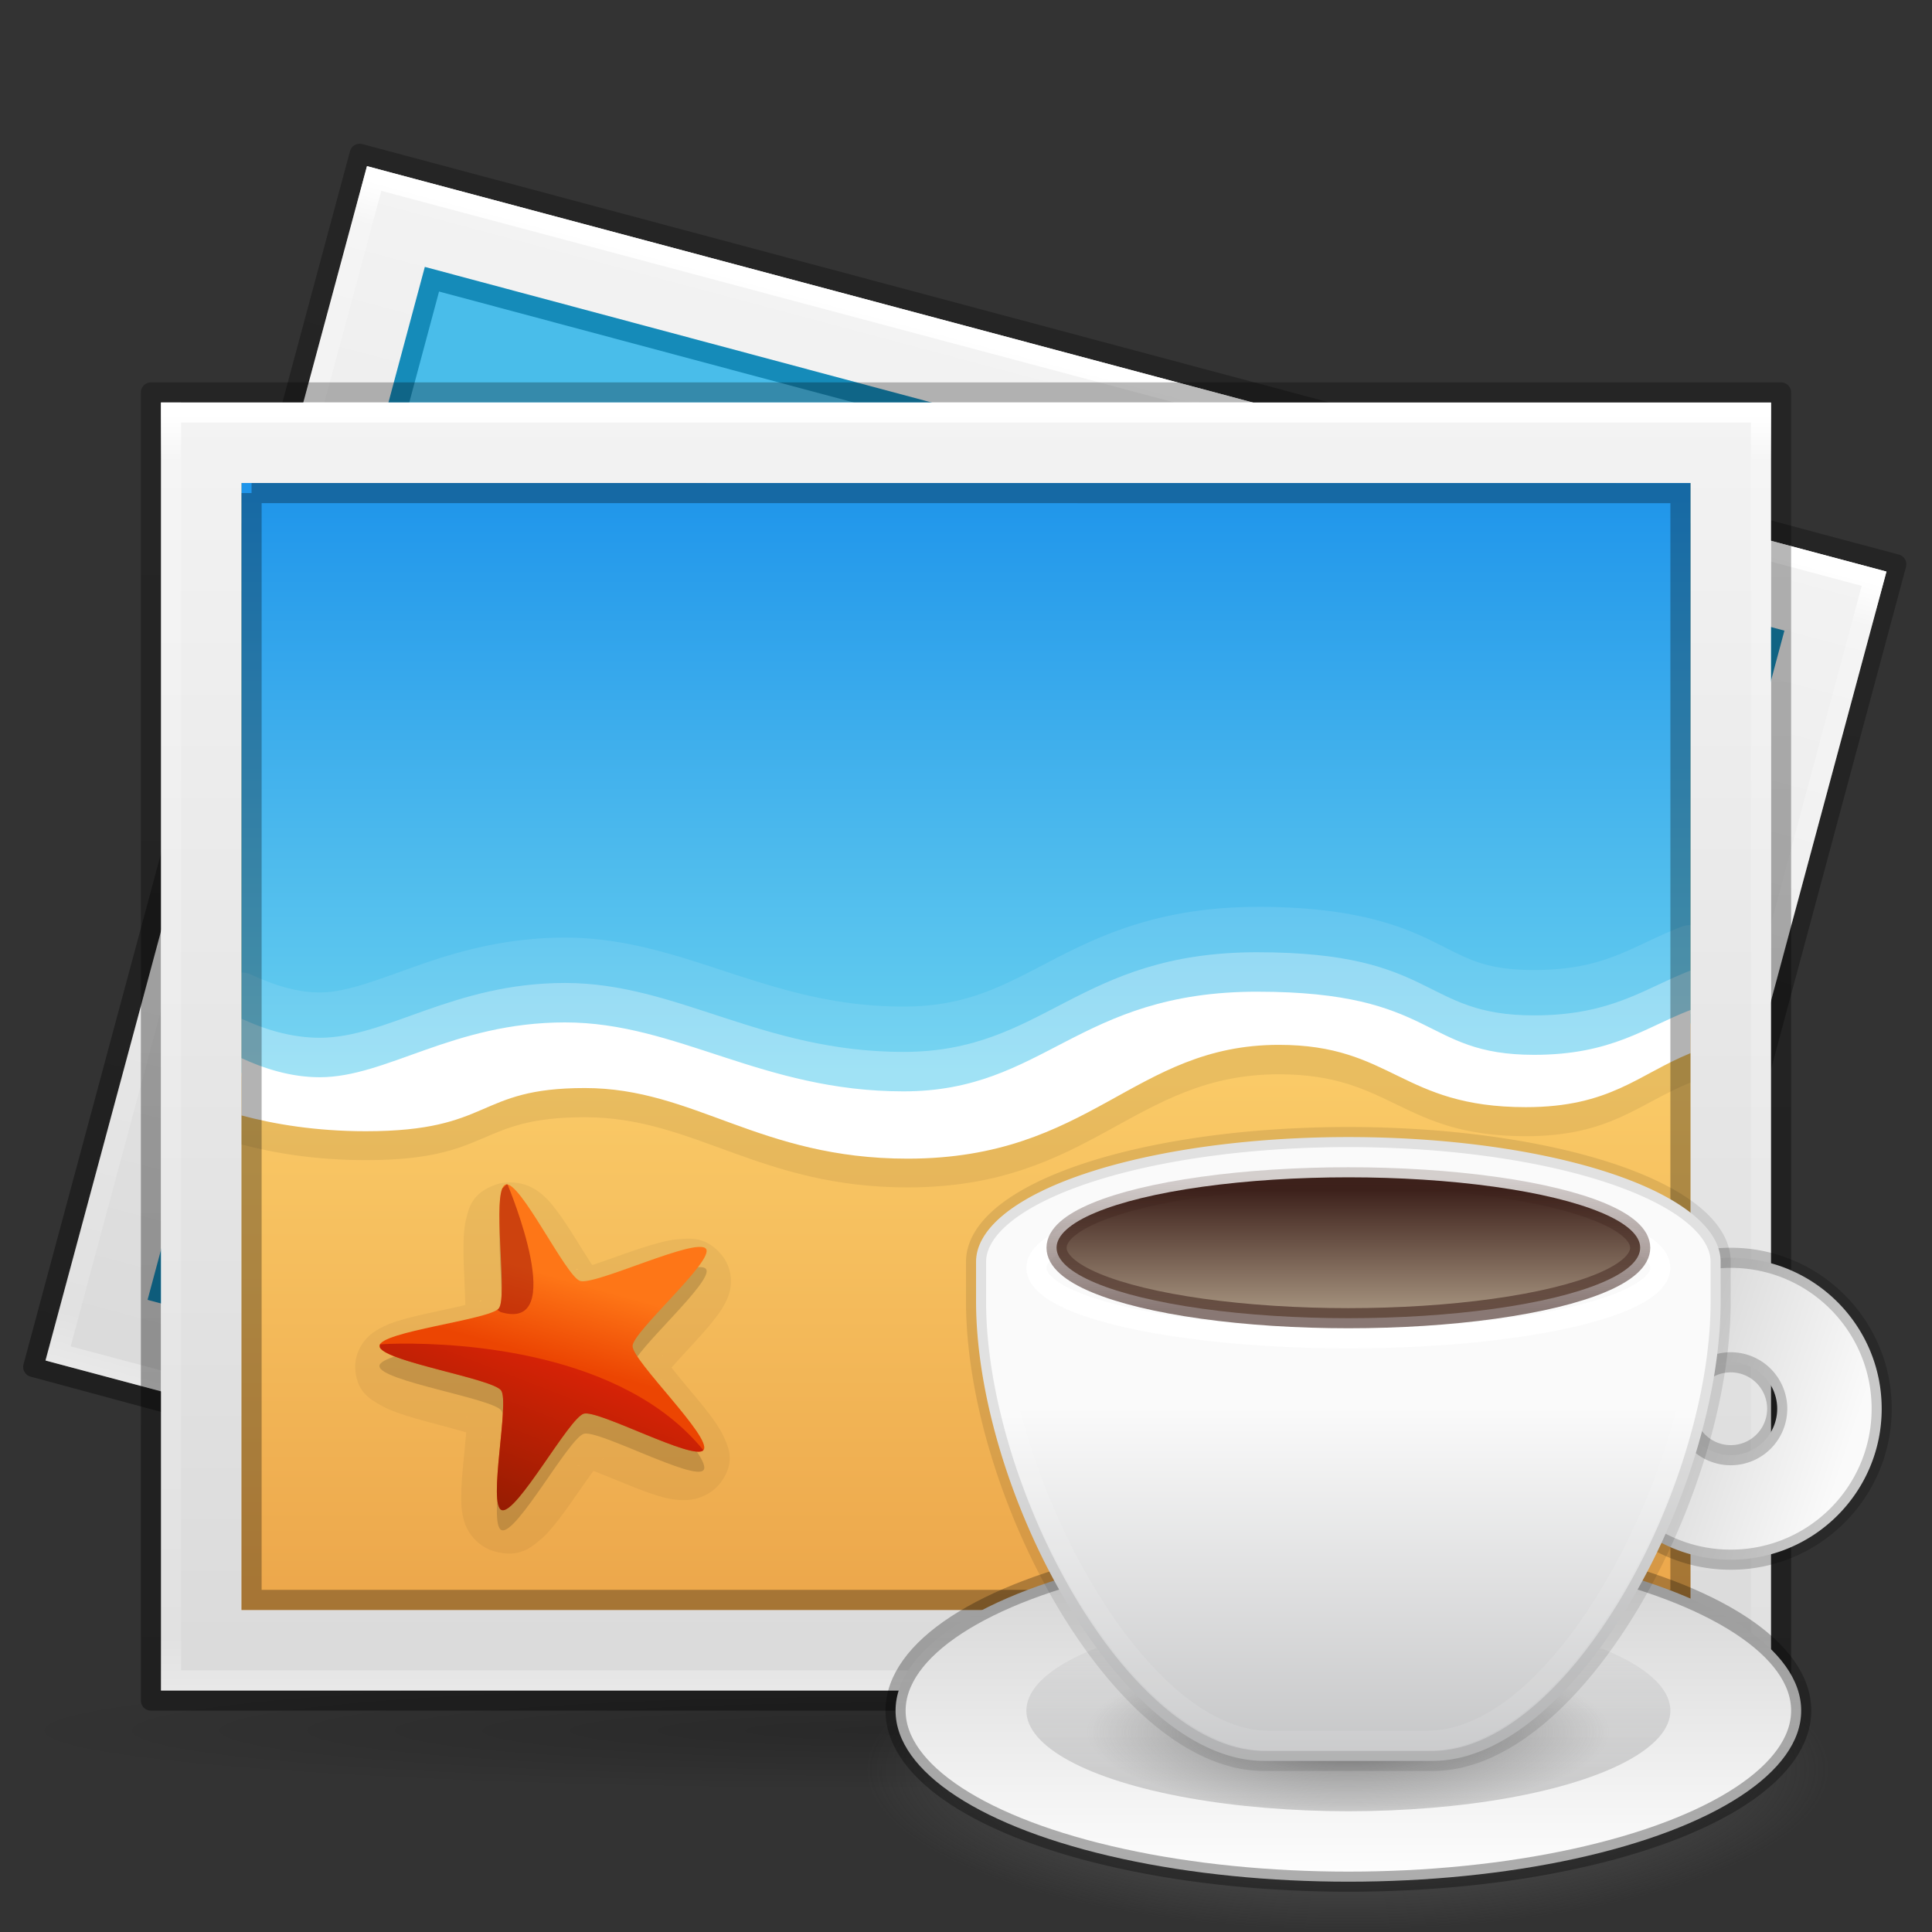 <?xml version="1.0" encoding="UTF-8" standalone="no"?>
<svg
   version="1.1"
   width="96"
   height="96"
   id="svg3816"
   sodipodi:docname="org.xfce.ristretto.svg"
   inkscape:version="1.2.2 (b0a8486541, 2022-12-01)"
   xmlns:inkscape="http://www.inkscape.org/namespaces/inkscape"
   xmlns:sodipodi="http://sodipodi.sourceforge.net/DTD/sodipodi-0.dtd"
   xmlns:xlink="http://www.w3.org/1999/xlink"
   xmlns="http://www.w3.org/2000/svg"
   xmlns:svg="http://www.w3.org/2000/svg"
   xmlns:rdf="http://www.w3.org/1999/02/22-rdf-syntax-ns#"
   xmlns:cc="http://creativecommons.org/ns#"
   xmlns:dc="http://purl.org/dc/elements/1.1/">
  <rect width="100%" height="100%" fill="#333333" stroke="none"/>
  <sodipodi:namedview
     id="namedview55894"
     pagecolor="#ffffff"
     bordercolor="#000000"
     borderopacity="0.25"
     inkscape:showpageshadow="2"
     inkscape:pageopacity="0.0"
     inkscape:pagecheckerboard="0"
     inkscape:deskcolor="#d1d1d1"
     showgrid="false"
     inkscape:zoom="11.313709"
     inkscape:cx="79.814678"
     inkscape:cy="83.703765"
     inkscape:window-width="1686"
     inkscape:window-height="949"
     inkscape:window-x="232"
     inkscape:window-y="78"
     inkscape:window-maximized="0"
     inkscape:current-layer="svg3816" />
  <defs
     id="defs3818">
    <linearGradient
       x1="-184.924"
       y1="113.979"
       x2="-175.253"
       y2="88.801"
       id="linearGradient6598-5"
       xlink:href="#linearGradient4574-39-1"
       gradientUnits="userSpaceOnUse"
       gradientTransform="matrix(0.301,0,0,0.304,80.658,40.375)" />
    <linearGradient
       id="linearGradient4574-39-1">
      <stop
         id="stop4576-75-8"
         style="stop-color:#7a0f01;stop-opacity:1"
         offset="0" />
      <stop
         id="stop4578-96-3"
         style="stop-color:#d31807;stop-opacity:1"
         offset="1" />
    </linearGradient>
    <linearGradient
       x1="-211.289"
       y1="88.75"
       x2="-208.497"
       y2="75.191"
       id="linearGradient4478-4-9"
       xlink:href="#linearGradient4470-86-9"
       gradientUnits="userSpaceOnUse"
       gradientTransform="matrix(0.305,0.024,-0.025,0.291,94.136,46.839)" />
    <linearGradient
       id="linearGradient4470-86-9">
      <stop
         id="stop4472-0-4"
         style="stop-color:#ec4502;stop-opacity:1"
         offset="0" />
      <stop
         id="stop4474-9-9"
         style="stop-color:#fe7617;stop-opacity:1"
         offset="1" />
    </linearGradient>
    <linearGradient
       x1="-107.456"
       y1="-37.385"
       x2="-107.456"
       y2="38.561"
       id="linearGradient6785"
       xlink:href="#linearGradient3871-6-7"
       gradientUnits="userSpaceOnUse"
       gradientTransform="matrix(0.474,0,0,0.49,109.63,34.75)" />
    <linearGradient
       id="linearGradient3871-6-7">
      <stop
         id="stop3873-3-2"
         style="stop-color:#0b85e9;stop-opacity:1"
         offset="0" />
      <stop
         id="stop3875-4-0"
         style="stop-color:#69d1ef;stop-opacity:1"
         offset="1" />
    </linearGradient>
    <linearGradient
       x1="-96.557"
       y1="110.925"
       x2="-96.557"
       y2="39.992"
       id="linearGradient6790"
       xlink:href="#linearGradient3825-5-8-9"
       gradientUnits="userSpaceOnUse"
       gradientTransform="matrix(0.474,0,0,0.478,109.63,34.483)" />
    <linearGradient
       id="linearGradient3825-5-8-9">
      <stop
         id="stop3827-2-3-55"
         style="stop-color:#e89c42;stop-opacity:1"
         offset="0" />
      <stop
         id="stop3829-5-0-1"
         style="stop-color:#faca67;stop-opacity:1"
         offset="1" />
    </linearGradient>
    <linearGradient
       x1="24"
       y1="5.564"
       x2="24"
       y2="43"
       id="linearGradient3174-3"
       xlink:href="#linearGradient3977-7-61"
       gradientUnits="userSpaceOnUse"
       gradientTransform="matrix(2.135,0,0,1.703,-3.243,11.135)" />
    <linearGradient
       id="linearGradient3977-7-61">
      <stop
         id="stop3979-6-49"
         style="stop-color:#ffffff;stop-opacity:1"
         offset="0" />
      <stop
         id="stop3981-3-78"
         style="stop-color:#ffffff;stop-opacity:0.235"
         offset="0.036" />
      <stop
         id="stop3983-8-86"
         style="stop-color:#ffffff;stop-opacity:0.157"
         offset="0.951" />
      <stop
         id="stop3985-2-07"
         style="stop-color:#ffffff;stop-opacity:0.392"
         offset="1" />
    </linearGradient>
    <linearGradient
       x1="25.132"
       y1="0.985"
       x2="25.132"
       y2="47.013"
       id="linearGradient3182-6"
       xlink:href="#linearGradient3600-9-51"
       gradientUnits="userSpaceOnUse"
       gradientTransform="matrix(2.286,0,0,1.391,-6.857,16.492)" />
    <linearGradient
       id="linearGradient3600-9-51">
      <stop
         id="stop3602-0-0"
         style="stop-color:#f4f4f4;stop-opacity:1"
         offset="0" />
      <stop
         id="stop3604-9-04"
         style="stop-color:#dbdbdb;stop-opacity:1"
         offset="1" />
    </linearGradient>
    <linearGradient
       x1="-76.835"
       y1="6.681"
       x2="-76.844"
       y2="52.888"
       id="linearGradient3185-6"
       xlink:href="#linearGradient4623-7-15"
       gradientUnits="userSpaceOnUse"
       gradientTransform="matrix(1.969,0.001,4.0362101e-4,1.412,239.807,10.328)" />
    <linearGradient
       id="linearGradient4623-7-15">
      <stop
         id="stop4625-3-7"
         style="stop-color:#000000;stop-opacity:0.271"
         offset="0" />
      <stop
         id="stop4627-1-42"
         style="stop-color:#000000;stop-opacity:0.368"
         offset="1" />
    </linearGradient>
    <linearGradient
       x1="24"
       y1="5.564"
       x2="24"
       y2="43"
       id="linearGradient3188-3"
       xlink:href="#linearGradient3977-7-9-0"
       gradientUnits="userSpaceOnUse"
       gradientTransform="matrix(2.014,0.539,-0.423,1.575,9.833,-2.748)" />
    <linearGradient
       id="linearGradient3977-7-9-0">
      <stop
         id="stop3979-6-2-7"
         style="stop-color:#ffffff;stop-opacity:1"
         offset="0" />
      <stop
         id="stop3981-3-2-3"
         style="stop-color:#ffffff;stop-opacity:0.235"
         offset="0.036" />
      <stop
         id="stop3983-8-7-2"
         style="stop-color:#ffffff;stop-opacity:0.157"
         offset="0.951" />
      <stop
         id="stop3985-2-7-9"
         style="stop-color:#ffffff;stop-opacity:0.392"
         offset="1" />
    </linearGradient>
    <linearGradient
       x1="25.132"
       y1="0.985"
       x2="25.132"
       y2="47.013"
       id="linearGradient3192-0"
       xlink:href="#linearGradient3600-9-0-4"
       gradientUnits="userSpaceOnUse"
       gradientTransform="matrix(2.157,0.576,-0.347,1.29,5.085,1.26)" />
    <linearGradient
       id="linearGradient3600-9-0-4">
      <stop
         id="stop3602-0-8-7"
         style="stop-color:#f4f4f4;stop-opacity:1"
         offset="0" />
      <stop
         id="stop3604-9-2-8"
         style="stop-color:#dbdbdb;stop-opacity:1"
         offset="1" />
    </linearGradient>
    <linearGradient
       x1="-76.835"
       y1="6.681"
       x2="-76.844"
       y2="52.888"
       id="linearGradient3195-4"
       xlink:href="#linearGradient4623-7-8-2"
       gradientUnits="userSpaceOnUse"
       gradientTransform="matrix(1.856,0.497,-0.353,1.315,239.144,57.606)" />
    <linearGradient
       id="linearGradient4623-7-8-2">
      <stop
         id="stop4625-3-6-6"
         style="stop-color:#000000;stop-opacity:0.271"
         offset="0" />
      <stop
         id="stop4627-1-9-0"
         style="stop-color:#000000;stop-opacity:0.368"
         offset="1" />
    </linearGradient>
    <linearGradient
       id="linearGradient5071-7-3-2">
      <stop
         id="stop5073-2-9-5"
         style="stop-color:#000000;stop-opacity:1"
         offset="0" />
      <stop
         id="stop5075-2-1-5"
         style="stop-color:#000000;stop-opacity:0"
         offset="1" />
    </linearGradient>
    <radialGradient
       cx="19.534"
       cy="40.43"
       r="23.93"
       fx="19.534"
       fy="40.43"
       id="radialGradient3814"
       xlink:href="#linearGradient5071-7-3-2"
       gradientUnits="userSpaceOnUse"
       gradientTransform="matrix(1.854,0,0,0.125,8.195,80.931)" />
    <radialGradient
       xlink:href="#linearGradient3820-7-2"
       id="radialGradient3163"
       gradientUnits="userSpaceOnUse"
       gradientTransform="matrix(0.382,0,0,0.127,29.087,64.282)"
       cx="99.157"
       cy="186.171"
       fx="99.157"
       fy="186.171"
       r="62.769" />
    <linearGradient
       id="linearGradient3820-7-2">
      <stop
         id="stop3822-2-6"
         style="stop-color:#3d3d3d;stop-opacity:1"
         offset="0" />
      <stop
         id="stop3864-8-7"
         style="stop-color:#686868;stop-opacity:0.498"
         offset="0.5" />
      <stop
         id="stop3824-1-2"
         style="stop-color:#686868;stop-opacity:0"
         offset="1" />
    </linearGradient>
    <linearGradient
       inkscape:collect="always"
       xlink:href="#linearGradient2090"
       id="linearGradient2092"
       x1="85.229"
       y1="101.769"
       x2="85.229"
       y2="125.86"
       gradientUnits="userSpaceOnUse"
       gradientTransform="matrix(0.72,0,0,0.673,3.361,9.071)" />
    <linearGradient
       inkscape:collect="always"
       id="linearGradient2090">
      <stop
         style="stop-color:#d4d4d4;stop-opacity:1"
         offset="0"
         id="stop2086" />
      <stop
         style="stop-color:#ffffff;stop-opacity:1;"
         offset="1"
         id="stop2088" />
    </linearGradient>
    <linearGradient
       inkscape:collect="always"
       xlink:href="#linearGradient4574-3"
       id="linearGradient4576"
       x1="99.868"
       y1="100.654"
       x2="99.89"
       y2="123.162"
       gradientUnits="userSpaceOnUse"
       gradientTransform="matrix(0.72,0,0,0.739,3.361,2.41)" />
    <linearGradient
       inkscape:collect="always"
       id="linearGradient4574-3">
      <stop
         style="stop-color:#000000;stop-opacity:0.26;"
         offset="0"
         id="stop4570" />
      <stop
         style="stop-color:#000000;stop-opacity:0.32;"
         offset="1"
         id="stop4572" />
    </linearGradient>
    <linearGradient
       inkscape:collect="always"
       xlink:href="#linearGradient4851"
       id="linearGradient4843"
       gradientUnits="userSpaceOnUse"
       gradientTransform="matrix(0.512,0,0,0.396,21.746,40.336)"
       x1="85.229"
       y1="101.769"
       x2="85.229"
       y2="125.86" />
    <linearGradient
       inkscape:collect="always"
       id="linearGradient4851">
      <stop
         style="stop-color:#abacae;stop-opacity:0;"
         offset="0"
         id="stop4847" />
      <stop
         style="stop-color:#cacaca;stop-opacity:1;"
         offset="1"
         id="stop4849" />
    </linearGradient>
    <radialGradient
       inkscape:collect="always"
       xlink:href="#linearGradient3820-7-2"
       id="radialGradient42132"
       gradientUnits="userSpaceOnUse"
       gradientTransform="matrix(0.207,0,0,0.064,46.464,74.147)"
       cx="99.157"
       cy="186.171"
       fx="99.157"
       fy="186.171"
       r="62.769" />
    <linearGradient
       inkscape:collect="always"
       xlink:href="#linearGradient13504"
       id="linearGradient19598"
       x1="114.525"
       y1="101.352"
       x2="105.688"
       y2="98.404"
       gradientUnits="userSpaceOnUse"
       gradientTransform="matrix(1.154,0,0,1.154,-40.346,-44.808)" />
    <linearGradient
       inkscape:collect="always"
       id="linearGradient13504">
      <stop
         style="stop-color:#fafafa;stop-opacity:1"
         offset="0"
         id="stop13500" />
      <stop
         style="stop-color:#d4d4d4;stop-opacity:1"
         offset="1"
         id="stop13502" />
    </linearGradient>
    <linearGradient
       inkscape:collect="always"
       xlink:href="#linearGradient34174"
       id="linearGradient14213"
       gradientUnits="userSpaceOnUse"
       x1="92.661"
       y1="100.003"
       x2="92.661"
       y2="125.121"
       gradientTransform="matrix(1.027,0,0,1.032,-23.362,-33.247)" />
    <linearGradient
       inkscape:collect="always"
       id="linearGradient34174">
      <stop
         style="stop-color:#fafafa;stop-opacity:1"
         offset="0"
         id="stop34170" />
      <stop
         style="stop-color:#abacae;stop-opacity:1"
         offset="1"
         id="stop34172" />
    </linearGradient>
    <linearGradient
       inkscape:collect="always"
       xlink:href="#linearGradient7531"
       id="linearGradient7533"
       x1="81.516"
       y1="87.023"
       x2="81.516"
       y2="92.846"
       gradientUnits="userSpaceOnUse"
       gradientTransform="matrix(0.92,0,0,1.009,-13.842,-28.677)" />
    <linearGradient
       inkscape:collect="always"
       id="linearGradient7531">
      <stop
         style="stop-color:#3d211b;stop-opacity:1"
         offset="0"
         id="stop7527" />
      <stop
         style="stop-color:#a3907c;stop-opacity:1"
         offset="1"
         id="stop7529" />
    </linearGradient>
    <linearGradient
       inkscape:collect="always"
       xlink:href="#linearGradient8770"
       id="linearGradient8772"
       x1="95.591"
       y1="86.393"
       x2="95.591"
       y2="92.963"
       gradientUnits="userSpaceOnUse"
       gradientTransform="matrix(0.92,0,0,1.009,-13.842,-28.677)" />
    <linearGradient
       inkscape:collect="always"
       id="linearGradient8770">
      <stop
         style="stop-color:#3d211b;stop-opacity:0.2;"
         offset="0"
         id="stop8766" />
      <stop
         style="stop-color:#3d211b;stop-opacity:0.6;"
         offset="1"
         id="stop8768" />
    </linearGradient>
  </defs>
  <path
     d="M 88.779,86 A 44.366,3 0 0 1 0.047,86 44.366,3 0 1 1 88.779,86 Z"
     id="path5050-1"
     style="color:#000000;display:inline;overflow:visible;visibility:visible;opacity:0.2;fill:url(#radialGradient3814);fill-opacity:1;fill-rule:nonzero;stroke:none;stroke-width:1;marker:none;enable-background:accumulate" />
  <path
     d="M 77.964,88.554 1.651,67.922 17.874,7.642 94.226,28.04 Z"
     id="rect6741-1-2-0-1-2"
     style="color:#000000;display:inline;overflow:visible;visibility:visible;fill:none;stroke:url(#linearGradient3195-4);stroke-width:1;stroke-linecap:butt;stroke-linejoin:round;stroke-miterlimit:4;stroke-dasharray:none;stroke-dashoffset:0;stroke-opacity:1;marker:none;enable-background:accumulate"
     sodipodi:nodetypes="ccccc" />
  <path
     d="M 18.233,8.254 C 35.535,12.87 93.739,28.401 93.739,28.401 l -15.972,59.345 c 0,0 -50.338,-13.429 -75.508,-20.143 C 7.584,47.82 12.908,28.037 18.233,8.254 Z"
     id="path4160-9-7"
     style="display:inline;fill:url(#linearGradient3192-0);fill-opacity:1;stroke:none;stroke-width:1" />
  <path
     d="m 21.463,13.874 c 15.26,4.082 66.591,17.816 66.591,17.816 l -13.517,50.358 c 0,0 -44.394,-11.875 -66.592,-17.812 C 12.451,47.448 16.957,30.661 21.463,13.874 Z"
     id="path4160-62-5"
     style="color:#000000;display:inline;overflow:visible;visibility:visible;fill:#49bdea;fill-opacity:1;fill-rule:nonzero;stroke:#158bb9;stroke-width:1;stroke-linecap:butt;stroke-linejoin:miter;stroke-miterlimit:4;stroke-dasharray:none;stroke-dashoffset:0;stroke-opacity:1;marker:none;enable-background:accumulate" />
  <path
     d="M 77.467,87.084 2.899,67.254 18.594,8.872 93.119,28.756 Z"
     id="rect6741-1-2-3"
     style="fill:none;stroke:url(#linearGradient3188-3);stroke-width:1;stroke-linecap:round;stroke-linejoin:miter;stroke-miterlimit:4;stroke-dasharray:none;stroke-dashoffset:0;stroke-opacity:1"
     sodipodi:nodetypes="ccccc" />
  <path
     d="M 88.5,84.5 H 7.5 V 19.5 h 81 z"
     id="rect6741-1-2-0-3"
     style="color:#000000;display:inline;overflow:visible;visibility:visible;fill:none;stroke:url(#linearGradient3185-6);stroke-width:1;stroke-linecap:butt;stroke-linejoin:round;stroke-miterlimit:4;stroke-dasharray:none;stroke-dashoffset:0;stroke-opacity:1;marker:none;enable-background:accumulate" />
  <path
     d="m 8,20 c 18.332,0 80,0.004 80,0.004 l 10e-5,63.996 c 0,0 -53.333,0 -80,0 0,-21.333 0,-42.667 0,-64 z"
     id="path4160-9-1"
     style="display:inline;fill:url(#linearGradient3182-6);fill-opacity:1;stroke:none;stroke-width:1" />
  <path
     d="M 87.5,83.5 H 8.5 V 20.5 H 87.5 Z"
     id="rect6741-1-2-1"
     style="fill:none;stroke:url(#linearGradient3174-3);stroke-width:1;stroke-linecap:round;stroke-linejoin:miter;stroke-miterlimit:4;stroke-dasharray:none;stroke-dashoffset:0;stroke-opacity:1" />
  <path
     d="m 12,24 v 56 h 72 V 24 Z"
     id="rect3055-2-9-1"
     style="color:#000000;display:inline;overflow:visible;visibility:visible;fill:url(#linearGradient6790);fill-opacity:1;fill-rule:nonzero;stroke:none;stroke-width:10;marker:none;enable-background:accumulate" />
  <path
     d="m 25.524,58.758 c -0.272,-0.021 -0.577,3.59e-4 -0.885,0.104 -1.202,0.406 -1.34,1.204 -1.447,1.588 -0.107,0.383 -0.13,0.681 -0.147,0.996 -0.035,0.629 -0.008,1.29 0.022,1.95 0.024,0.543 0.046,1.024 0.057,1.449 -0.415,0.096 -0.871,0.199 -1.397,0.312 -0.659,0.141 -1.326,0.282 -1.941,0.476 -0.307,0.097 -0.596,0.194 -0.963,0.404 -0.183,0.105 -0.395,0.229 -0.642,0.503 -0.247,0.274 -0.547,0.789 -0.53,1.412 0.033,1.215 0.786,1.583 1.137,1.798 0.35,0.215 0.633,0.325 0.942,0.437 0.618,0.225 1.3,0.407 1.97,0.583 0.552,0.145 1.036,0.282 1.466,0.403 -0.032,0.404 -0.077,0.852 -0.127,1.361 -0.063,0.641 -0.124,1.281 -0.121,1.898 0.002,0.308 0.009,0.602 0.104,0.999 0.048,0.198 0.112,0.426 0.309,0.734 0.197,0.308 0.611,0.746 1.238,0.922 1.223,0.345 1.825,-0.218 2.148,-0.468 0.323,-0.25 0.523,-0.482 0.731,-0.727 0.416,-0.49 0.804,-1.048 1.188,-1.6 0.316,-0.454 0.596,-0.855 0.85,-1.205 0.395,0.154 0.829,0.33 1.324,0.533 0.62,0.254 1.248,0.512 1.865,0.699 0.308,0.093 0.597,0.177 1.022,0.212 0.213,0.018 0.468,0.033 0.837,-0.05 0.369,-0.084 0.925,-0.327 1.296,-0.84 0.722,-1 0.35,-1.728 0.199,-2.098 -0.151,-0.37 -0.316,-0.617 -0.496,-0.881 -0.361,-0.527 -0.802,-1.05 -1.235,-1.566 -0.355,-0.424 -0.662,-0.801 -0.934,-1.138 0.276,-0.31 0.584,-0.647 0.94,-1.033 0.446,-0.484 0.895,-0.969 1.272,-1.469 0.189,-0.25 0.367,-0.492 0.535,-0.867 0.084,-0.187 0.175,-0.409 0.205,-0.768 0.031,-0.36 -0.041,-0.944 -0.439,-1.438 -0.776,-0.963 -1.612,-0.84 -2.028,-0.819 -0.416,0.021 -0.719,0.093 -1.039,0.175 -0.639,0.163 -1.302,0.392 -1.954,0.624 -0.537,0.191 -1.008,0.358 -1.431,0.499 -0.224,-0.345 -0.465,-0.732 -0.74,-1.173 -0.344,-0.552 -0.692,-1.107 -1.075,-1.603 -0.192,-0.248 -0.367,-0.48 -0.69,-0.747 -0.161,-0.134 -0.359,-0.288 -0.709,-0.427 -0.175,-0.069 -0.418,-0.132 -0.689,-0.153 z m 3.14,4.3 c 0.009,-0.001 0.064,0.015 0.077,0.014 -0.022,0.005 -0.085,0.023 -0.098,0.025 -0.031,0.006 -0.054,-0.029 0.021,-0.04 z m 1.148,0.37 c 0.096,0.076 0.089,0.11 0.07,0.088 -0.009,-0.01 -0.053,-0.066 -0.07,-0.088 z m -5.95,1.195 c 0.077,-0.035 0.084,0.012 0.059,0.021 -0.013,0.005 -0.087,0.023 -0.116,0.032 0.011,-0.007 0.047,-0.049 0.057,-0.053 z m -0.738,0.908 c -0.001,0.023 0.002,0.086 7.6e-5,0.099 -0.004,0.034 -0.034,0.008 -7.6e-5,-0.099 z m 9.759,1.795 c -0.018,-0.029 0.024,-0.024 0.063,0.079 -0.013,-0.019 -0.056,-0.068 -0.063,-0.079 z m 0.03,1.158 c -0.046,0.108 -0.085,0.118 -0.069,0.094 0.007,-0.011 0.052,-0.071 0.069,-0.094 z m -9.714,1.892 c 7.99e-4,0.013 -0.002,0.087 -0.001,0.115 -0.03,-0.114 -4.55e-4,-0.144 0.001,-0.115 z m 0.651,1 c 0.021,0.008 0.081,0.027 0.093,0.032 0.033,0.014 0.004,0.032 -0.093,-0.032 z m 6.125,1.081 c 0.024,-0.026 0.028,0.017 -0.068,0.086 0.017,-0.02 0.058,-0.075 0.068,-0.086 z m -1.262,0.356 c 0.014,0.003 0.087,0.033 0.118,0.042 -0.122,-0.008 -0.147,-0.049 -0.118,-0.042 z"
     id="path5297"
     style="color:#000000;display:inline;overflow:visible;visibility:visible;opacity:0.05;fill:#000000;fill-opacity:1;fill-rule:nonzero;stroke:none;stroke-width:6.629;marker:none;enable-background:accumulate" />
  <path
     d="m 12,26 v 30.867 c 1.608,0.429 3.694,0.78 6.177,0.78 6.332,0 5.429,-2.133 10.882,-2.133 5.453,0 8.665,3.487 16.036,3.487 9.131,0 11.226,-5.621 18.45,-5.621 5.641,0 6.064,3.077 12.273,3.077 4.194,0 5.587,-1.616 8.182,-2.667 V 26 Z"
     id="rect3055-2-6-9-0-6"
     style="color:#000000;display:inline;overflow:visible;visibility:visible;opacity:0.07;fill:#000000;fill-opacity:1;fill-rule:nonzero;stroke:none;stroke-width:10;marker:none;enable-background:accumulate" />
  <path
     d="M 12,24 V 53.307 c 1.069,0.51 2.423,0.974 3.886,0.974 3.342,0 6.61,-2.794 12.191,-2.794 5.58,0 9.778,3.513 16.814,3.513 7.036,0 8.62,-5.08 17.591,-5.08 8.971,0 8.128,3.217 13.745,3.217 3.87,0 5.522,-1.398 7.773,-2.286 V 24 Z"
     id="path3867-3-5-3"
     style="fill:url(#linearGradient6785);fill-opacity:1;stroke:none;stroke-width:1" />
  <path
     d="m 62.482,45.063 c -4.713,0 -7.677,1.347 -10.105,2.6 -2.427,1.254 -4.258,2.353 -7.486,2.353 -3.318,0 -5.94,-0.8 -8.55,-1.651 -2.61,-0.851 -5.221,-1.775 -8.264,-1.775 -2.991,0 -5.396,0.71 -7.364,1.403 -1.968,0.694 -3.492,1.321 -4.827,1.321 -1.209,0 -2.388,-0.417 -3.355,-0.867 a 1.246,1.257 0 0 0 -0.532,-0.124 v 5.407 c 1.657,0.418 3.735,0.743 6.177,0.743 3.306,0 4.988,-0.609 6.259,-1.156 1.272,-0.547 2.058,-0.991 4.623,-0.991 2.462,0 4.442,0.806 6.873,1.692 2.431,0.886 5.282,1.816 9.164,1.816 4.82,0 7.958,-1.543 10.555,-2.972 2.597,-1.429 4.606,-2.683 7.895,-2.683 2.595,0 3.8,0.664 5.4,1.445 1.6,0.78 3.563,1.651 6.873,1.651 4.214,0 6.062,-1.578 8.182,-2.559 v -4.747 a 1.246,1.257 0 0 0 -0.45,0.083 c -2.468,0.949 -3.743,2.146 -7.323,2.146 -2.579,0 -3.384,-0.623 -5.073,-1.445 -1.689,-0.821 -4.043,-1.692 -8.673,-1.692 z"
     id="path4213-1-6"
     style="color:#000000;display:inline;overflow:visible;visibility:visible;opacity:0.1;fill:#ffffff;fill-opacity:1;fill-rule:nonzero;stroke:none;stroke-width:10;marker:none;enable-background:accumulate" />
  <path
     d="m 62.482,47.316 c -8.971,0 -10.555,4.953 -17.591,4.953 -7.036,0 -11.233,-3.426 -16.814,-3.426 -5.58,0 -8.849,2.724 -12.191,2.724 -1.463,0 -2.817,-0.452 -3.886,-0.949 v 2.848 c 1.608,0.431 3.694,0.784 6.177,0.784 6.332,0 5.429,-2.146 10.882,-2.146 5.453,0 8.665,3.509 16.036,3.509 9.131,0 11.226,-5.655 18.45,-5.655 5.641,0 6.064,3.096 12.273,3.096 4.194,0 5.587,-1.626 8.182,-2.683 v -2.146 c -2.251,0.865 -3.903,2.229 -7.773,2.229 -5.618,0 -4.774,-3.137 -13.745,-3.137 z"
     id="rect3055-2-6-94-0-7"
     style="color:#000000;display:inline;overflow:visible;visibility:visible;opacity:0.3;fill:#ffffff;fill-opacity:1;fill-rule:nonzero;stroke:none;stroke-width:10;marker:none;enable-background:accumulate" />
  <path
     d="m 62.482,49.276 c -8.971,0 -10.555,4.953 -17.591,4.953 -7.036,0 -11.233,-3.426 -16.814,-3.426 -5.58,0 -8.849,2.724 -12.191,2.724 -1.463,0 -2.817,-0.452 -3.886,-0.949 v 2.848 c 1.608,0.431 3.694,0.784 6.177,0.784 6.332,0 5.429,-2.146 10.882,-2.146 5.453,0 8.665,3.509 16.036,3.509 9.131,0 11.226,-5.655 18.45,-5.655 5.641,0 6.064,3.096 12.273,3.096 4.194,0 5.587,-1.626 8.182,-2.683 v -2.146 c -2.251,0.865 -3.903,2.229 -7.773,2.229 -5.618,0 -4.774,-3.137 -13.745,-3.137 z"
     id="rect3055-2-6-8-5"
     style="color:#000000;display:inline;overflow:visible;visibility:visible;fill:#ffffff;fill-opacity:1;fill-rule:nonzero;stroke:none;stroke-width:10;marker:none;enable-background:accumulate" />
  <path
     d="m 12.5,24.5 c 16.27,0 71,0.004 71,0.004 l 8.1e-5,54.996 c 0,0 -47.333,0 -71,0 0,-18.333 0,-36.667 0,-55 z"
     id="path4160-62-8"
     style="color:#000000;display:inline;overflow:visible;visibility:visible;opacity:0.3;fill:none;stroke:#000000;stroke-width:1;stroke-linecap:butt;stroke-linejoin:miter;stroke-miterlimit:4;stroke-dasharray:none;stroke-dashoffset:0;stroke-opacity:1;marker:none;enable-background:accumulate" />
  <path
     d="m 25.128,59.861 c -0.732,0.247 0.122,5.56 -0.341,6.153 -0.447,0.573 -5.952,1.154 -5.933,1.868 0.02,0.739 5.601,1.598 6.051,2.2 0.434,0.582 -0.687,5.751 0.032,5.954 0.745,0.21 3.332,-4.571 4.074,-4.792 0.716,-0.213 5.527,2.388 5.951,1.8 0.44,-0.609 -3.537,-4.418 -3.529,-5.157 0.008,-0.714 4.102,-4.268 3.645,-4.834 -0.473,-0.586 -5.519,1.832 -6.255,1.596 -0.711,-0.228 -2.988,-5.025 -3.695,-4.786 z"
     id="path5640-3"
     style="color:#000000;display:inline;overflow:visible;visibility:visible;opacity:0.15;fill:#000000;fill-opacity:1;fill-rule:nonzero;stroke:none;stroke-width:6.629;marker:none;enable-background:accumulate" />
  <path
     d="m 25.124,58.859 c 0.707,-0.238 2.991,4.564 3.702,4.791 0.736,0.236 5.778,-2.187 6.25,-1.601 0.456,0.566 -3.636,4.12 -3.644,4.834 -0.009,0.739 3.969,4.554 3.529,5.163 -0.425,0.588 -5.238,-2.017 -5.954,-1.804 -0.741,0.221 -3.325,5.002 -4.07,4.792 -0.719,-0.203 0.398,-5.367 -0.036,-5.949 -0.45,-0.603 -6.023,-1.463 -6.044,-2.202 -0.02,-0.714 5.485,-1.3 5.932,-1.873 0.463,-0.593 -0.398,-5.906 0.334,-6.153 z"
     id="path4468-6"
     style="color:#000000;display:inline;overflow:visible;visibility:visible;fill:url(#linearGradient4478-4-9);fill-opacity:1;stroke:none;stroke-width:1.494;marker:none;enable-background:accumulate" />
  <path
     d="m 25.172,58.85 -0.207,0.199 c -0.002,0.005 -0.008,0.006 -0.008,0.009 -0.416,1.007 0.25,5.412 -0.17,5.95 -0.018,0.022 -0.043,0.053 -0.075,0.076 l 0.17,0.114 c 3.397,1.017 0.424,-6.136 0.339,-6.339 -0.016,-0.003 -0.032,-0.011 -0.047,-0.009 z"
     id="path4480-14"
     style="opacity:0.5;fill:#9d0f06;fill-opacity:1;stroke:none;stroke-width:1" />
  <path
     d="m 19.935,66.764 c -0.668,0.006 -1.055,0.038 -1.055,0.038 v 0.009 0.152 c 0.392,0.72 5.585,1.545 6.019,2.126 0.434,0.582 -0.681,5.747 0.038,5.95 0.745,0.21 3.328,-4.571 4.069,-4.792 0.711,-0.212 5.467,2.358 5.943,1.812 l -0.008,-0.009 c -4.01,-4.916 -12.109,-5.31 -15.005,-5.285 z"
     id="path4517-2"
     style="opacity:0.75;fill:url(#linearGradient6598-5);fill-opacity:1;stroke:none;stroke-width:1" />
  <path
     style="fill:url(#radialGradient3163);fill-opacity:1;stroke:none;stroke-width:1"
     id="path3818-0-5-0"
     d="m 91,88 a 24,7.997 0 1 1 -48,0 24,7.997 0 1 1 48,0 z" />
  <ellipse
     style="fill:url(#linearGradient2092);fill-opacity:1;stroke:url(#linearGradient4576);stroke-width:1;stroke-linejoin:round;stroke-opacity:1;stop-color:#000000"
     id="path623"
     cx="67"
     cy="85"
     rx="22.5"
     ry="8.5" />
  <ellipse
     style="fill:url(#linearGradient4843);fill-opacity:1;stroke:none;stroke-width:1;stroke-linejoin:round;stroke-opacity:1;stop-color:#000000"
     id="ellipse4841"
     cx="67"
     cy="85"
     rx="16"
     ry="5" />
  <path
     style="opacity:0.8;fill:url(#radialGradient42132);fill-opacity:1;stroke:none;stroke-width:1"
     id="path42130"
     d="m 80,86 a 13,3.996 0 1 1 -26,0 13,3.996 0 1 1 26,0 z" />
  <path
     id="path6860"
     style="fill:url(#linearGradient19598);fill-opacity:1;stroke:#000000;stroke-width:1;stroke-linejoin:round;stroke-opacity:0.2;stop-color:#000000"
     d="m 86,62.5 c -4.142,0 -7.5,3.358 -7.5,7.5 0,4.142 3.358,7.5 7.5,7.5 4.142,0 7.5,-3.358 7.5,-7.5 0,-4.142 -3.358,-7.5 -7.5,-7.5 z m 0,5.192 A 2.308,2.308 0 0 1 88.308,70 2.308,2.308 0 0 1 86,72.308 2.308,2.308 0 0 1 83.692,70 2.308,2.308 0 0 1 86,67.692 Z" />
  <path
     id="path14209"
     style="fill:url(#linearGradient14213);fill-opacity:1;stroke:#000000;stroke-width:1;stroke-linejoin:round;stroke-opacity:0.1;stop-color:#000000"
     d="M 67,56.5 A 18.5,6.2 0 0 0 48.5,62.7 v 1.818 c -0.063,9.52 7.212,22.982 14.318,22.982 h 4.181 4.181 c 7.103,0 14.374,-13.448 14.318,-22.967 V 62.7 a 18.5,6.2 0 0 0 -18.5,-6.2 z" />
  <ellipse
     style="fill:none;fill-opacity:1;stroke:#ffffff;stroke-width:1;stroke-linejoin:round;stroke-opacity:1;stop-color:#000000"
     id="ellipse45236"
     cx="67"
     cy="63"
     rx="15.5"
     ry="3.5" />
  <path
     id="path45478"
     style="fill:none;fill-opacity:1;stroke:#ffffff;stroke-width:1;stroke-linejoin:round;stroke-opacity:0.1;stop-color:#000000"
     d="m 67,57.5 c -9.665,0 -17.5,2.597 -17.5,5.8 v 1.701 C 49.448,72.938 56.239,86.5 63.045,86.5 h 3.955 3.912 c 7.017,0 13.633,-13.916 13.588,-21.486 v -1.714 c 0,-3.203 -7.835,-5.8 -17.5,-5.8 z"
     sodipodi:nodetypes="sscscccss" />
  <ellipse
     style="fill:url(#linearGradient7533);fill-opacity:1;stroke:url(#linearGradient8772);stroke-width:1;stroke-linejoin:round;stroke-opacity:1;stop-color:#000000"
     id="ellipse5492"
     cx="67"
     cy="62"
     rx="14.5"
     ry="3.5" />
</svg>
